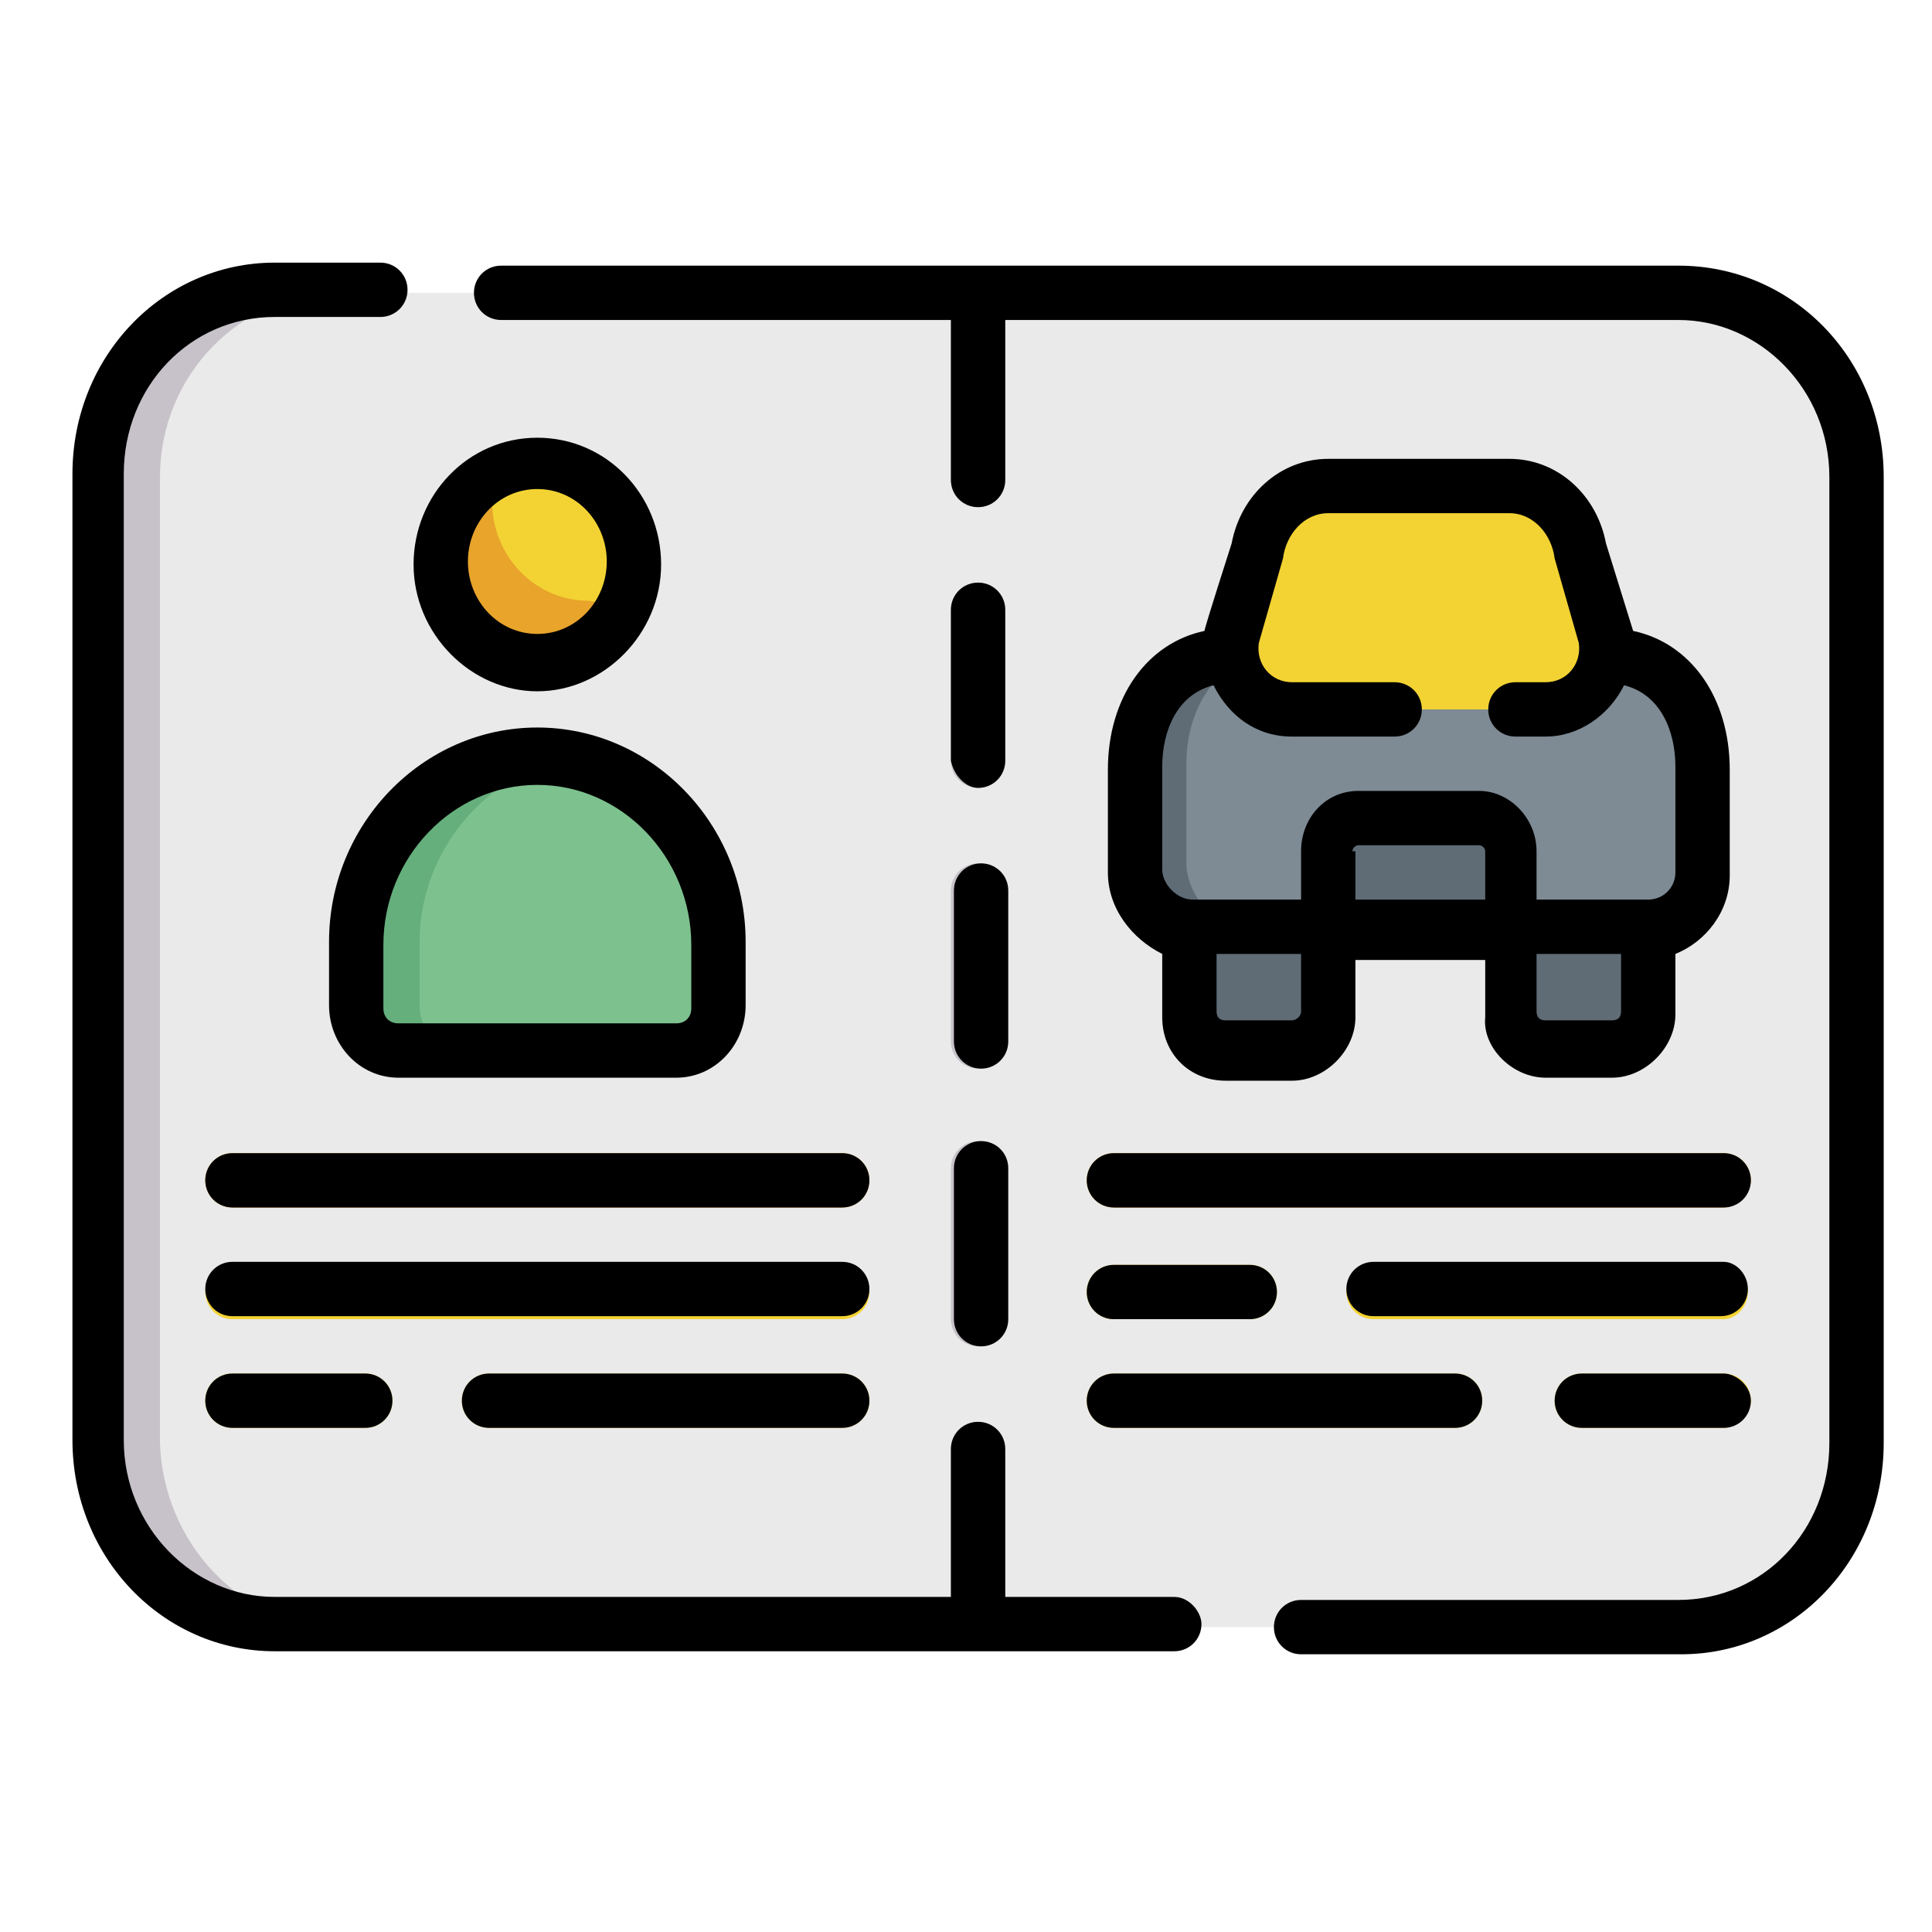 <?xml version="1.0" encoding="utf-8"?>
<!-- Generator: Adobe Illustrator 22.1.0, SVG Export Plug-In . SVG Version: 6.00 Build 0)  -->
<svg version="1.1" id="图层_1" xmlns="http://www.w3.org/2000/svg" xmlns:xlink="http://www.w3.org/1999/xlink" x="0px" y="0px"
	 viewBox="0 0 64 64" style="enable-background:new 0 0 64 64;" xml:space="preserve">
<style type="text/css">
	.st0{fill:#EAEAEA;}
	.st1{fill:#C7C2C9;}
	.st2{fill:#5F6C76;}
	.st3{fill:#7E8A94;}
	.st4{fill:#F3D333;}
	.st5{fill:#E8A42B;}
	.st6{fill:#7DC18E;}
	.st7{fill:#65AF7D;}
</style>
<g>
	<g>
		<g>
			<path class="st0" d="M55.6,53.9H9.1c-3.2,0-5.9-2.7-5.9-6.1v-32c0-3.4,2.6-6.1,5.9-6.1h46.5c3.2,0,5.9,2.7,5.9,6.1v32
				C61.5,51.1,58.9,53.9,55.6,53.9z"/>
			<path class="st1" d="M11.2,53.9H9.1c-3.2,0-5.9-2.7-5.9-6.1v-32c0-3.4,2.6-6.1,5.9-6.1h2.1c-3.2,0-5.9,2.7-5.9,6.1v32
				C5.4,51.1,8,53.9,11.2,53.9z"/>
			<path class="st2" d="M43.9,30.7v2.8c0,0.7-0.5,1.2-1.2,1.2h-2.2c-0.6,0-1.2-0.5-1.2-1.2v-2.8l2.3-0.6L43.9,30.7z"/>
			<path class="st2" d="M54.6,30.7v2.8c0,0.7-0.5,1.2-1.2,1.2h-2.2c-0.6,0-1.2-0.5-1.2-1.2v-2.8l2.3-0.6L54.6,30.7z"/>
			<path class="st3" d="M53.2,21.6c1.9,0,3.1,1.7,3.1,3.7v3.5c0,1-0.8,1.8-1.8,1.8H39.5c-1,0-1.9-0.9-1.9-2v-3.4
				c0-2,1.2-3.7,3.1-3.7H53.2z"/>
			<path class="st4" d="M53.2,21.4c0-0.1,0-0.3,0-0.4l-0.9-2.8C52.1,16.9,51.1,16,50,16h-6c-1.2,0-2.2,0.9-2.3,2.1L40.8,21
				c0,0.1,0,0.3,0,0.4c0,1.1,0.9,2.1,2,2.1h8.5C52.3,23.4,53.2,22.5,53.2,21.4z"/>
			<path class="st2" d="M41.2,30.7h-1.8c-1,0-1.9-0.9-1.9-2v-3.4c0-2,1.2-3.7,3.1-3.7h1.8c-1.9,0-3.1,1.7-3.1,3.7v3.4
				C39.4,29.8,40.3,30.7,41.2,30.7z"/>
			<path class="st4" d="M43.1,22.8c0.4,0.4,0.8,0.6,1.4,0.6h-1.8c-0.5,0-1-0.2-1.4-0.6c-0.4-0.4-0.6-0.9-0.6-1.5c0-0.1,0-0.3,0-0.4
				l0.9-2.8c0.2-1.2,1.2-2.1,2.3-2.1h1.8c-1.2,0-2.2,0.9-2.3,2.1L42.6,21c0,0.1,0,0.3,0,0.4C42.5,21.9,42.7,22.4,43.1,22.8z"/>
			<ellipse class="st4" cx="17.8" cy="18.6" rx="3.2" ry="3.3"/>
			<path class="st5" d="M20.8,19.7c-0.4,1.3-1.6,2.2-3,2.2c-1.8,0-3.2-1.5-3.2-3.3c0-1.4,0.8-2.6,1.9-3.1c-0.1,0.3-0.2,0.7-0.2,1.1
				c0,1.8,1.4,3.3,3.2,3.3C20,20,20.4,19.9,20.8,19.7z"/>
			<path class="st6" d="M22.4,34.8h-9.2c-0.8,0-1.4-0.6-1.4-1.5v-2.1c0-3.4,2.7-6.2,6-6.2s6,2.8,6,6.2v2.1
				C23.8,34.2,23.1,34.8,22.4,34.8z"/>
			<path class="st7" d="M13.9,31.2v2.1c0,0.8,0.6,1.5,1.4,1.5h-2.1c-0.8,0-1.4-0.6-1.4-1.5v-2.1c0-3.4,2.7-6.2,6-6.2
				c0.4,0,0.7,0,1.1,0.1C16.1,25.6,13.9,28.2,13.9,31.2L13.9,31.2z"/>
			<g>
				<path class="st1" d="M33.3,9.7v6.2c0,0.5-0.4,0.9-0.9,0.9c-0.5,0-0.9-0.4-0.9-0.9V9.7H33.3z"/>
				<path class="st1" d="M32.4,26.1c-0.5,0-0.9-0.4-0.9-0.9v-5c0-0.5,0.4-0.9,0.9-0.9s0.9,0.4,0.9,0.9v5
					C33.3,25.7,32.9,26.1,32.4,26.1z"/>
				<path class="st1" d="M32.4,35.4c-0.5,0-0.9-0.4-0.9-0.9v-5c0-0.5,0.4-0.9,0.9-0.9s0.9,0.4,0.9,0.9v5
					C33.3,35,32.9,35.4,32.4,35.4z"/>
				<path class="st1" d="M32.4,44.6c-0.5,0-0.9-0.4-0.9-0.9v-5c0-0.5,0.4-0.9,0.9-0.9s0.9,0.4,0.9,0.9v5
					C33.3,44.2,32.9,44.6,32.4,44.6z"/>
				<path class="st1" d="M33.3,48v5.9h-1.8V48c0-0.5,0.4-0.9,0.9-0.9S33.3,47.5,33.3,48z"/>
			</g>
			<path class="st5" d="M27.9,40H7.7c-0.5,0-0.9-0.4-0.9-0.9s0.4-0.9,0.9-0.9h20.2c0.5,0,0.9,0.4,0.9,0.9S28.4,40,27.9,40z"/>
			<path class="st4" d="M27.9,43.7H7.7c-0.5,0-0.9-0.4-0.9-0.9s0.4-0.9,0.9-0.9h20.2c0.5,0,0.9,0.4,0.9,0.9S28.4,43.7,27.9,43.7z"/>
			<path class="st4" d="M27.9,47.3H16.2c-0.5,0-0.9-0.4-0.9-0.9s0.4-0.9,0.9-0.9h11.7c0.5,0,0.9,0.4,0.9,0.9S28.4,47.3,27.9,47.3z"
				/>
			<path class="st4" d="M12.1,47.3H7.7c-0.5,0-0.9-0.4-0.9-0.9s0.4-0.9,0.9-0.9h4.4c0.5,0,0.9,0.4,0.9,0.9S12.6,47.3,12.1,47.3z"/>
			<path class="st5" d="M57.1,40H36.9c-0.5,0-0.9-0.4-0.9-0.9s0.4-0.9,0.9-0.9h20.2c0.5,0,0.9,0.4,0.9,0.9S57.5,40,57.1,40z"/>
			<path class="st4" d="M57.1,43.7H45.5c-0.5,0-0.9-0.4-0.9-0.9s0.4-0.9,0.9-0.9h11.5c0.5,0,0.9,0.4,0.9,0.9S57.5,43.7,57.1,43.7z"
				/>
			<path class="st4" d="M41.4,43.7h-4.5c-0.5,0-0.9-0.4-0.9-0.9s0.4-0.9,0.9-0.9h4.5c0.5,0,0.9,0.4,0.9,0.9S41.9,43.7,41.4,43.7z"/>
			<path class="st4" d="M57.1,47.3h-4.7c-0.5,0-0.9-0.4-0.9-0.9s0.4-0.9,0.9-0.9h4.7c0.5,0,0.9,0.4,0.9,0.9S57.5,47.3,57.1,47.3z"/>
			<path class="st4" d="M48.2,47.3H36.9c-0.5,0-0.9-0.4-0.9-0.9s0.4-0.9,0.9-0.9h11.3c0.5,0,0.9,0.4,0.9,0.9S48.7,47.3,48.2,47.3z"
				/>
			<path class="st2" d="M50,30.7h-6.1v-2.6c0-0.6,0.5-1.1,1.1-1.1h4c0.6,0,1.1,0.5,1.1,1.1V30.7z"/>
		</g>
		<g>
			<path d="M38.9,52.9h-5.6V48c0-0.5-0.4-0.9-0.9-0.9s-0.9,0.4-0.9,0.9v4.9H9.1c-2.7,0-5-2.3-5-5.2v-32c0-2.9,2.2-5.2,5-5.2h3.5
				c0.5,0,0.9-0.4,0.9-0.9c0-0.5-0.4-0.9-0.9-0.9H9.1c-3.7,0-6.7,3.1-6.7,7v32c0,3.9,3,7,6.7,7h29.8c0.5,0,0.9-0.4,0.9-0.9
				C39.8,53.4,39.4,52.9,38.9,52.9z"/>
			<path d="M55.6,8.8h-39c-0.5,0-0.9,0.4-0.9,0.9c0,0.5,0.4,0.9,0.9,0.9h14.9l0,5.3c0,0.5,0.4,0.9,0.9,0.9s0.9-0.4,0.9-0.9l0-5.3
				h22.3c2.7,0,5,2.3,5,5.2v32c0,2.9-2.2,5.2-5,5.2H43.1c-0.5,0-0.9,0.4-0.9,0.9c0,0.5,0.4,0.9,0.9,0.9h12.6c3.7,0,6.7-3.1,6.7-7
				v-32C62.4,11.9,59.4,8.8,55.6,8.8z"/>
			<path d="M17.8,22.9c2.2,0,4.1-1.9,4.1-4.2s-1.8-4.2-4.1-4.2s-4.1,1.9-4.1,4.2S15.6,22.9,17.8,22.9z M17.8,16.2
				c1.3,0,2.3,1.1,2.3,2.4s-1,2.4-2.3,2.4s-2.3-1.1-2.3-2.4S16.5,16.2,17.8,16.2z"/>
			<path d="M17.8,24.1c-3.8,0-6.9,3.2-6.9,7.1v2.1c0,1.3,1,2.4,2.3,2.4h9.2c1.3,0,2.3-1.1,2.3-2.4v-2.1
				C24.7,27.3,21.6,24.1,17.8,24.1z M22.9,33.4c0,0.3-0.2,0.5-0.5,0.5h-9.2c-0.3,0-0.5-0.2-0.5-0.5v-2.1c0-2.9,2.3-5.3,5.1-5.3
				s5.1,2.4,5.1,5.3V33.4z"/>
			<path d="M32.4,26.1c0.5,0,0.9-0.4,0.9-0.9v-5c0-0.5-0.4-0.9-0.9-0.9s-0.9,0.4-0.9,0.9v5C31.6,25.7,32,26.1,32.4,26.1z"/>
			<path d="M31.6,34.5c0,0.5,0.4,0.9,0.9,0.9s0.9-0.4,0.9-0.9v-5c0-0.5-0.4-0.9-0.9-0.9s-0.9,0.4-0.9,0.9V34.5z"/>
			<path d="M31.6,43.7c0,0.5,0.4,0.9,0.9,0.9s0.9-0.4,0.9-0.9v-5c0-0.5-0.4-0.9-0.9-0.9s-0.9,0.4-0.9,0.9V43.7z"/>
			<path d="M27.9,38.2H7.7c-0.5,0-0.9,0.4-0.9,0.9S7.2,40,7.7,40h20.2c0.5,0,0.9-0.4,0.9-0.9S28.4,38.2,27.9,38.2z"/>
			<path d="M27.9,41.8H7.7c-0.5,0-0.9,0.4-0.9,0.9s0.4,0.9,0.9,0.9h20.2c0.5,0,0.9-0.4,0.9-0.9S28.4,41.8,27.9,41.8z"/>
			<path d="M27.9,45.5H16.2c-0.5,0-0.9,0.4-0.9,0.9s0.4,0.9,0.9,0.9h11.7c0.5,0,0.9-0.4,0.9-0.9S28.4,45.5,27.9,45.5z"/>
			<path d="M7.7,45.5c-0.5,0-0.9,0.4-0.9,0.9s0.4,0.9,0.9,0.9h4.4c0.5,0,0.9-0.4,0.9-0.9s-0.4-0.9-0.9-0.9H7.7z"/>
			<path d="M36,39.1c0,0.5,0.4,0.9,0.9,0.9h20.2c0.5,0,0.9-0.4,0.9-0.9s-0.4-0.9-0.9-0.9H36.9C36.4,38.2,36,38.6,36,39.1z"/>
			<path d="M57.1,41.8H45.5c-0.5,0-0.9,0.4-0.9,0.9s0.4,0.9,0.9,0.9h11.5c0.5,0,0.9-0.4,0.9-0.9S57.5,41.8,57.1,41.8z"/>
			<path d="M36.9,43.7h4.5c0.5,0,0.9-0.4,0.9-0.9s-0.4-0.9-0.9-0.9h-4.5c-0.5,0-0.9,0.4-0.9,0.9S36.4,43.7,36.9,43.7z"/>
			<path d="M57.1,45.5h-4.7c-0.5,0-0.9,0.4-0.9,0.9s0.4,0.9,0.9,0.9h4.7c0.5,0,0.9-0.4,0.9-0.9S57.5,45.5,57.1,45.5z"/>
			<path d="M36.9,47.3h11.3c0.5,0,0.9-0.4,0.9-0.9s-0.4-0.9-0.9-0.9H36.9c-0.5,0-0.9,0.4-0.9,0.9S36.4,47.3,36.9,47.3z"/>
			<path d="M51.2,35.7h2.2c1.1,0,2.1-1,2.1-2.1v-2c1-0.4,1.8-1.4,1.8-2.6v-3.5c0-2.4-1.3-4.2-3.2-4.6c0,0-0.9-2.9-0.9-2.9
				c-0.3-1.6-1.6-2.8-3.2-2.8h-6c-1.6,0-2.9,1.2-3.2,2.8c0,0-0.9,2.8-0.9,2.9c-1.9,0.4-3.2,2.2-3.2,4.6v3.4c0,1.2,0.8,2.2,1.8,2.7
				v2.1c0,1.2,0.9,2.1,2.1,2.1h2.2c1.1,0,2.1-1,2.1-2.1v-1.9h4.3v1.9C49.1,34.7,50.1,35.7,51.2,35.7L51.2,35.7z M53.4,33.8h-2.2
				c-0.2,0-0.3-0.1-0.3-0.3v-1.9h2.8v1.9C53.7,33.7,53.6,33.8,53.4,33.8z M38.5,25.4c0-1.2,0.5-2.4,1.7-2.7c0.5,1,1.4,1.7,2.6,1.7
				h3.4c0.5,0,0.9-0.4,0.9-0.9c0-0.5-0.4-0.9-0.9-0.9h-3.4c-0.7,0-1.2-0.6-1.1-1.3l0.8-2.8c0.1-0.8,0.7-1.5,1.5-1.5h6
				c0.8,0,1.4,0.7,1.5,1.5l0.8,2.8c0.1,0.7-0.4,1.3-1.1,1.3h-1c-0.5,0-0.9,0.4-0.9,0.9c0,0.5,0.4,0.9,0.9,0.9h1
				c1.1,0,2.1-0.7,2.6-1.7c1.2,0.3,1.7,1.5,1.7,2.7v3.5c0,0.5-0.4,0.9-0.9,0.9h-3.7v-1.6c0-1.1-0.9-2-1.9-2h-4c-1.1,0-1.9,0.9-1.9,2
				v1.6h-3.6c-0.5,0-1-0.5-1-1V25.4z M42.8,33.8h-2.2c-0.2,0-0.3-0.1-0.3-0.3v-1.9h2.8v1.9C43.1,33.7,42.9,33.8,42.8,33.8z
				 M44.8,28.2c0-0.1,0.1-0.2,0.2-0.2h4c0.1,0,0.2,0.1,0.2,0.2v1.6h-4.3V28.2z"/>
		</g>
	</g>
</g>
</svg>
